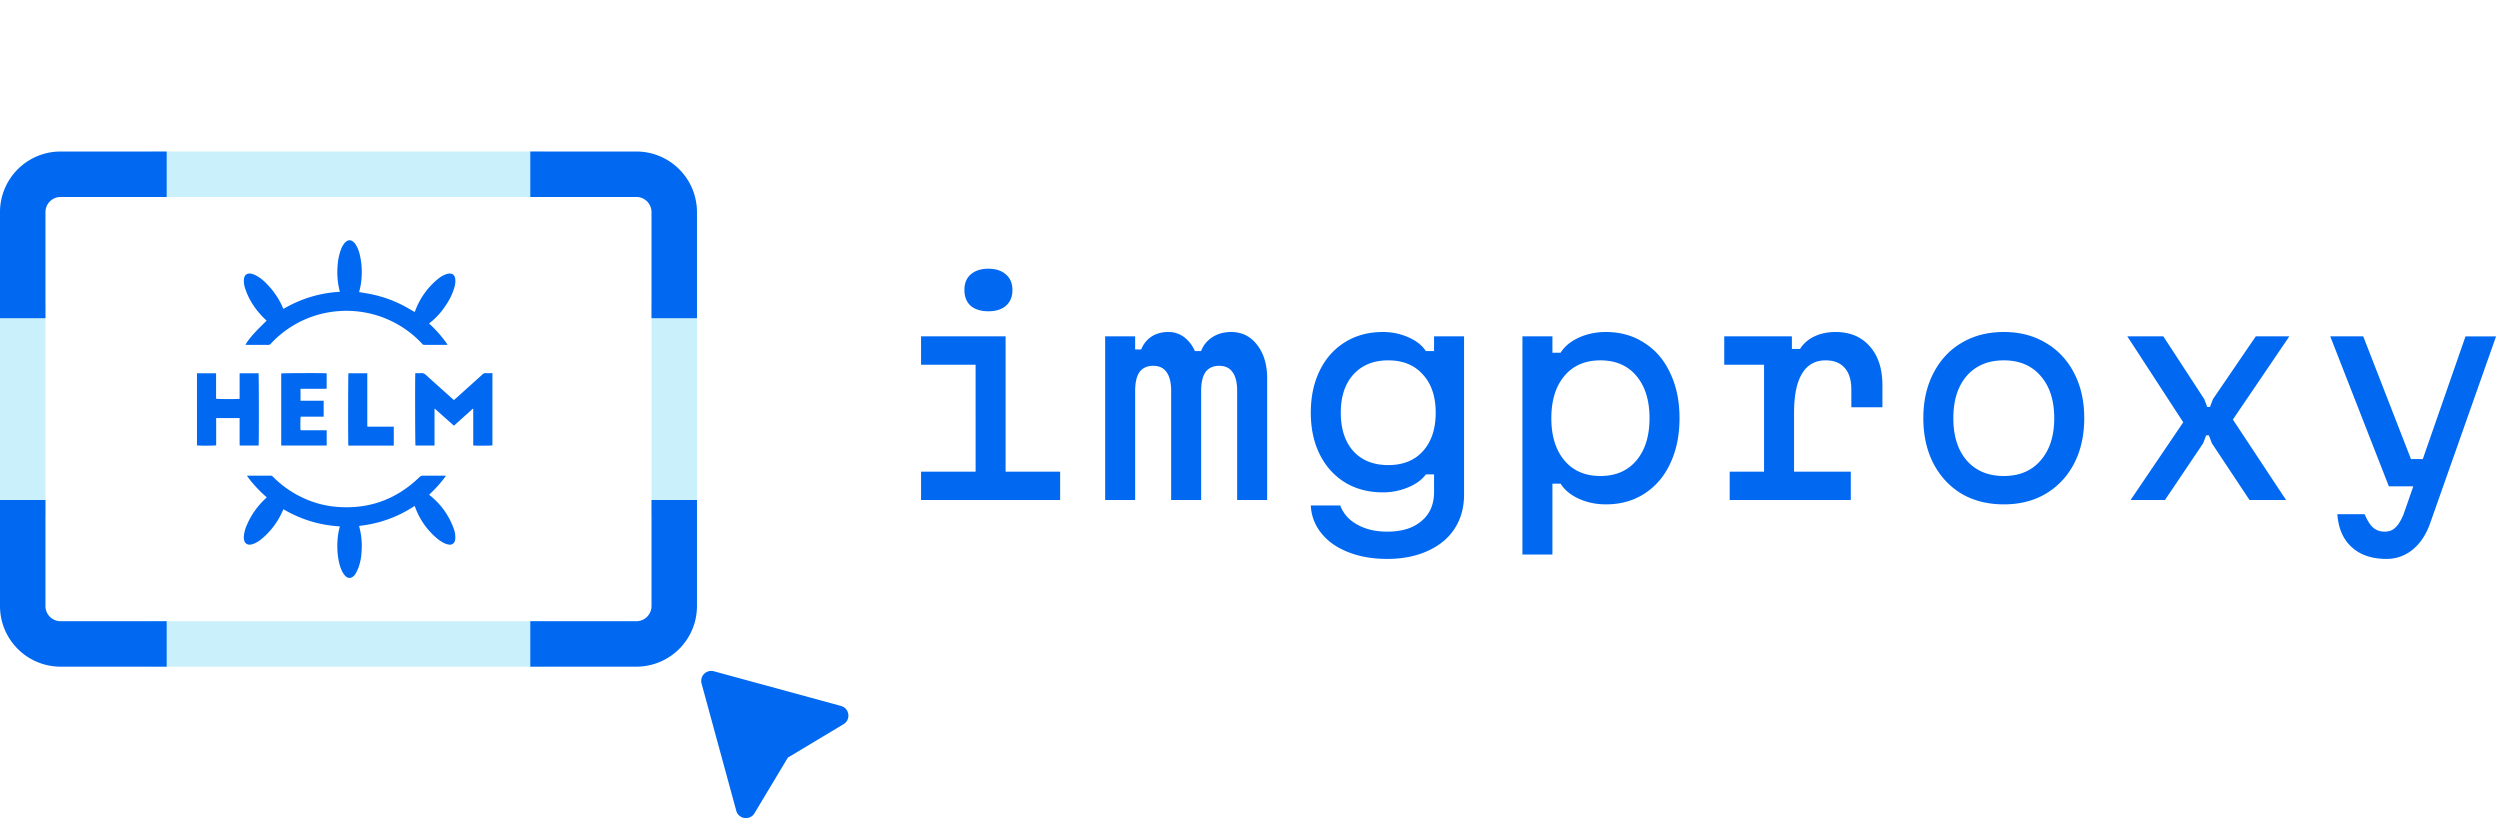 <svg xmlns="http://www.w3.org/2000/svg" width="330" height="108" fill="none">
  <path fill="#97E3F8" fill-opacity=".5" d="M72 20H20v6h52v-6Zm0 62H20v6h52v-6ZM0 40h6v28H0V40Zm92 0h-6v28h6V40Z"/>
  <path fill="#0068F1" d="M8 20h14v6H8a2 2 0 0 0-2 2v14H0V28a8 8 0 0 1 8-8Zm62 0v6h14a2 2 0 0 1 2 2v14h6V28a8 8 0 0 0-8-8H70Zm14 62H70v6h14a8 8 0 0 0 8-8V66h-6v14a2 2 0 0 1-2 2ZM6 80V66H0v14a8 8 0 0 0 8 8h14v-6H8a2 2 0 0 1-2-2Zm86.608 10.229 4.578 16.787c.306 1.121 1.807 1.328 2.405.332L104 100l7.348-4.409c.996-.598.789-2.099-.332-2.405l-16.787-4.578a1.32 1.32 0 0 0-1.621 1.62ZM35.194 42.324l-.166-.155c-1.156-1.097-2.051-2.365-2.591-3.864-.152-.42-.266-.847-.246-1.299.002-.043.002-.086.005-.129.04-.583.436-.877 1.014-.74.181.047.358.114.525.2.631.312 1.146.774 1.619 1.281a10.17 10.17 0 0 1 1.99 3.025.75.75 0 0 0 .036.078c.007.011.02.019.051.047a16.31 16.31 0 0 1 7.425-2.25c-.017-.079-.026-.14-.041-.199a10.051 10.051 0 0 1-.243-3.343 7.523 7.523 0 0 1 .407-1.97c.108-.334.278-.646.502-.92.084-.097.182-.183.29-.255a.65.65 0 0 1 .736-.005c.229.153.413.363.535.609.226.417.388.864.482 1.328.213.98.279 1.986.194 2.986a8.549 8.549 0 0 1-.32 1.801c.653.119 1.303.21 1.938.36.635.146 1.26.327 1.873.543.619.224 1.224.483 1.812.775.582.287 1.135.628 1.715.954.02-.04.047-.086.065-.136a9.832 9.832 0 0 1 3.015-4.23 3.47 3.47 0 0 1 1.083-.623c.11-.038.222-.064.337-.077.574-.065.815.292.858.718.031.314.007.63-.071.936a7.904 7.904 0 0 1-.984 2.234c-.622.993-1.36 1.887-2.299 2.609-.028.02-.052.047-.099.09a16.144 16.144 0 0 1 2.437 2.793c-.05.013-.103.022-.155.027-.97.002-1.942-.001-2.913.004a.372.372 0 0 1-.29-.153 13.606 13.606 0 0 0-8.08-4.211 13.308 13.308 0 0 0-2.775-.106 13.516 13.516 0 0 0-7.563 2.878 12.77 12.77 0 0 0-1.556 1.434.433.433 0 0 1-.354.159c-.927-.007-1.855-.004-2.782-.004h-.197c.056-.217.626-.99 1.272-1.678.481-.514.99-1.002 1.509-1.522Zm23.642 20.518a16.053 16.053 0 0 1-2.197 2.458l.17.14a9.8 9.8 0 0 1 3.087 4.356c.16.416.23.86.202 1.304a1.335 1.335 0 0 1-.069.335.653.653 0 0 1-.286.367.667.667 0 0 1-.461.087 2.053 2.053 0 0 1-.62-.181 4.704 4.704 0 0 1-.841-.527 9.736 9.736 0 0 1-3.018-4.225l-.067-.17c-.731.477-1.497.9-2.292 1.267-.79.356-1.608.65-2.445.88-.85.228-1.718.39-2.594.487.016.076.024.137.04.196.278 1.076.37 2.19.273 3.297a7.228 7.228 0 0 1-.406 2.034c-.11.27-.238.535-.381.79-.059.1-.13.19-.215.27-.364.371-.8.374-1.155-.007a2.472 2.472 0 0 1-.358-.508c-.282-.523-.427-1.091-.531-1.67a10.436 10.436 0 0 1-.125-2.395 8.452 8.452 0 0 1 .265-1.736c.013-.048.024-.097.034-.145.002-.013-.006-.027-.016-.067a16.287 16.287 0 0 1-7.42-2.262c-.037.083-.07.152-.1.222a10.006 10.006 0 0 1-2.832 3.747c-.326.275-.7.488-1.104.63-.19.075-.396.097-.597.063a.657.657 0 0 1-.495-.406c-.13-.31-.107-.632-.063-.951a4.97 4.97 0 0 1 .395-1.29 10.178 10.178 0 0 1 2.43-3.416c.041-.04.085-.078.126-.118a.333.333 0 0 0 .033-.06 16.26 16.26 0 0 1-2.608-2.833c.09-.007.15-.016.21-.016.964 0 1.928.002 2.89-.004a.436.436 0 0 1 .34.147 13.457 13.457 0 0 0 3.611 2.614 12.945 12.945 0 0 0 4.555 1.336c4.318.415 8.032-.878 11.142-3.877a.701.701 0 0 1 .55-.221c.898.01 1.796.004 2.694.004h.232l.017.054Zm-4.013-13.585c.255 0 .5.017.743-.005.275-.024.471.073.671.255 1.156 1.052 2.324 2.09 3.488 3.133l.193.17c.07-.06.136-.113.199-.17 1.2-1.078 2.398-2.157 3.596-3.237a.501.501 0 0 1 .385-.15c.295.012.59.004.902.004v9.533c-.158.046-2.28.055-2.533.006v-4.828l-.049-.023-2.496 2.247-2.516-2.238-.048.018c-.002.403 0 .806-.001 1.209v3.632h-2.513c-.047-.16-.07-9.017-.021-9.556Zm-23.193.011h2.498c.05.158.06 9.316.009 9.547h-2.5c-.015-.606-.005-1.21-.007-1.815-.002-.599 0-1.198 0-1.813h-3.096v3.596c-.19.055-2.322.06-2.534.01V49.27h2.523v3.365c.18.051 2.834.06 3.104.011l.003-.82v-2.557Zm5.492 9.544v-9.516c.148-.048 5.64-.066 5.999-.018v2.028c-.08.005-.164.016-.247.016-.978.002-1.956.002-2.934.001h-.272V52.9h3.056V55h-3.028c-.051.18-.065 1.43-.024 1.777.078.005.16.015.244.016h3.206v2.02h-6Zm8.862.004c-.046-.256-.037-9.374.009-9.547h2.489v7.035c.107.006.192.014.276.014h3.222v2.498h-5.996ZM311.948 44.4l6.3 16.2h2.628l-1.188 3.6h-4.356l-7.74-19.8h4.356Zm8.82 24.696c-.528 1.488-1.296 2.64-2.304 3.456a5.34 5.34 0 0 1-3.456 1.224c-1.92 0-3.444-.516-4.572-1.548-1.128-1.008-1.764-2.46-1.908-4.356h3.6c.36.84.732 1.428 1.116 1.764.408.36.924.54 1.548.54.576 0 1.044-.18 1.404-.54.384-.36.744-.948 1.08-1.764l8.172-23.472h4.032l-8.712 24.696Zm-32.58-13.356-7.38-11.34h4.752l5.4 8.28.396 1.044h.36l.396-1.044 5.652-8.28h4.428l-7.452 10.98L301.76 66h-4.824l-4.968-7.488-.396-1.044h-.36l-.396 1.044-5.04 7.488h-4.536l6.948-10.26ZM264.5 66.576c-2.112 0-3.972-.468-5.58-1.404-1.584-.96-2.82-2.292-3.708-3.996-.888-1.728-1.332-3.72-1.332-5.976s.444-4.236 1.332-5.94c.888-1.728 2.124-3.06 3.708-3.996 1.608-.96 3.468-1.44 5.58-1.44s3.96.48 5.544 1.44c1.608.936 2.856 2.268 3.744 3.996.888 1.704 1.332 3.684 1.332 5.94 0 2.256-.444 4.248-1.332 5.976-.888 1.704-2.136 3.036-3.744 3.996-1.584.936-3.432 1.404-5.544 1.404Zm0-3.744c2.064 0 3.684-.684 4.86-2.052 1.2-1.368 1.8-3.228 1.8-5.58s-.6-4.212-1.8-5.58c-1.176-1.368-2.796-2.052-4.86-2.052-2.064 0-3.696.684-4.896 2.052-1.176 1.368-1.764 3.228-1.764 5.58s.588 4.212 1.764 5.58c1.2 1.368 2.832 2.052 4.896 2.052ZM236.528 44.4v1.656h1.08c.456-.72 1.092-1.272 1.908-1.656.816-.384 1.74-.576 2.772-.576 1.92 0 3.432.636 4.536 1.908 1.104 1.248 1.656 2.964 1.656 5.148v2.88h-4.104v-2.304c0-1.272-.288-2.232-.864-2.88-.576-.672-1.416-1.008-2.52-1.008-1.392 0-2.436.588-3.132 1.764-.696 1.152-1.044 2.868-1.044 5.148v7.776h7.488V66H228.32v-3.744h4.536V48.144H227.6V44.4h8.928Zm-35.568 0h3.96v2.16H206c.504-.816 1.296-1.476 2.376-1.98 1.104-.504 2.304-.756 3.6-.756 1.92 0 3.612.48 5.076 1.44 1.488.936 2.628 2.268 3.42 3.996.816 1.704 1.224 3.684 1.224 5.94 0 2.256-.408 4.248-1.224 5.976-.792 1.704-1.932 3.036-3.42 3.996-1.464.936-3.156 1.404-5.076 1.404-1.296 0-2.496-.252-3.6-.756-1.08-.504-1.872-1.164-2.376-1.98h-1.08v9.36h-3.96V44.4Zm10.296 18.432c2.016 0 3.6-.684 4.752-2.052 1.152-1.368 1.728-3.228 1.728-5.58s-.576-4.212-1.728-5.58c-1.152-1.368-2.736-2.052-4.752-2.052-2.016 0-3.6.684-4.752 2.052-1.152 1.368-1.728 3.228-1.728 5.58s.576 4.212 1.728 5.58c1.152 1.368 2.736 2.052 4.752 2.052Zm-18 2.448c0 1.704-.408 3.192-1.224 4.464-.816 1.272-1.992 2.256-3.528 2.952-1.536.72-3.336 1.08-5.4 1.08-1.92 0-3.636-.3-5.148-.9-1.488-.576-2.664-1.404-3.528-2.484-.864-1.056-1.332-2.28-1.404-3.672h3.888c.408 1.08 1.152 1.92 2.232 2.52 1.104.624 2.424.936 3.96.936 1.944 0 3.456-.468 4.536-1.404 1.104-.912 1.656-2.196 1.656-3.852v-2.304h-1.08c-.528.72-1.32 1.296-2.376 1.728a8.49 8.49 0 0 1-3.312.648c-1.872 0-3.528-.432-4.968-1.296-1.44-.888-2.556-2.124-3.348-3.708-.792-1.584-1.188-3.42-1.188-5.508 0-2.112.396-3.972 1.188-5.58.792-1.608 1.908-2.856 3.348-3.744 1.44-.888 3.096-1.332 4.968-1.332 1.2 0 2.316.228 3.348.684 1.056.456 1.836 1.068 2.34 1.836h1.08V44.4h3.96v20.88Zm-16.272-10.8c0 2.136.552 3.828 1.656 5.076 1.128 1.224 2.664 1.836 4.608 1.836 1.944 0 3.468-.612 4.572-1.836 1.128-1.248 1.692-2.94 1.692-5.076 0-2.136-.564-3.816-1.692-5.04-1.104-1.248-2.628-1.872-4.572-1.872s-3.48.624-4.608 1.872c-1.104 1.224-1.656 2.904-1.656 5.04ZM149.84 44.4v1.728h2.844l-2.34 1.44c.072-1.152.456-2.064 1.152-2.736.696-.672 1.608-1.008 2.736-1.008 1.032 0 1.908.396 2.628 1.188.72.768 1.164 1.788 1.332 3.06l-2.34-1.728h4.608l-2.16 1.224c.072-1.128.492-2.028 1.26-2.7.792-.696 1.776-1.044 2.952-1.044 1.416 0 2.556.564 3.42 1.692.888 1.128 1.332 2.604 1.332 4.428V66h-3.96V51.6c0-1.104-.204-1.932-.612-2.484-.384-.552-.972-.828-1.764-.828s-1.392.276-1.8.828c-.384.552-.576 1.38-.576 2.484V66h-3.96V51.6c0-1.104-.204-1.932-.612-2.484-.384-.552-.972-.828-1.764-.828s-1.392.276-1.8.828c-.384.552-.576 1.38-.576 2.484V66h-3.96V44.4h3.96Zm-17.1 0v17.856h7.2V66h-18.36v-3.744h7.2V48.144h-7.2V44.4h11.16Zm-2.268-3.312c-.984 0-1.764-.24-2.34-.72-.552-.504-.828-1.2-.828-2.088 0-.888.276-1.572.828-2.052.576-.504 1.356-.756 2.34-.756.984 0 1.752.252 2.304.756.576.48.864 1.164.864 2.052 0 .888-.288 1.584-.864 2.088-.552.48-1.32.72-2.304.72Z"/>
</svg>
